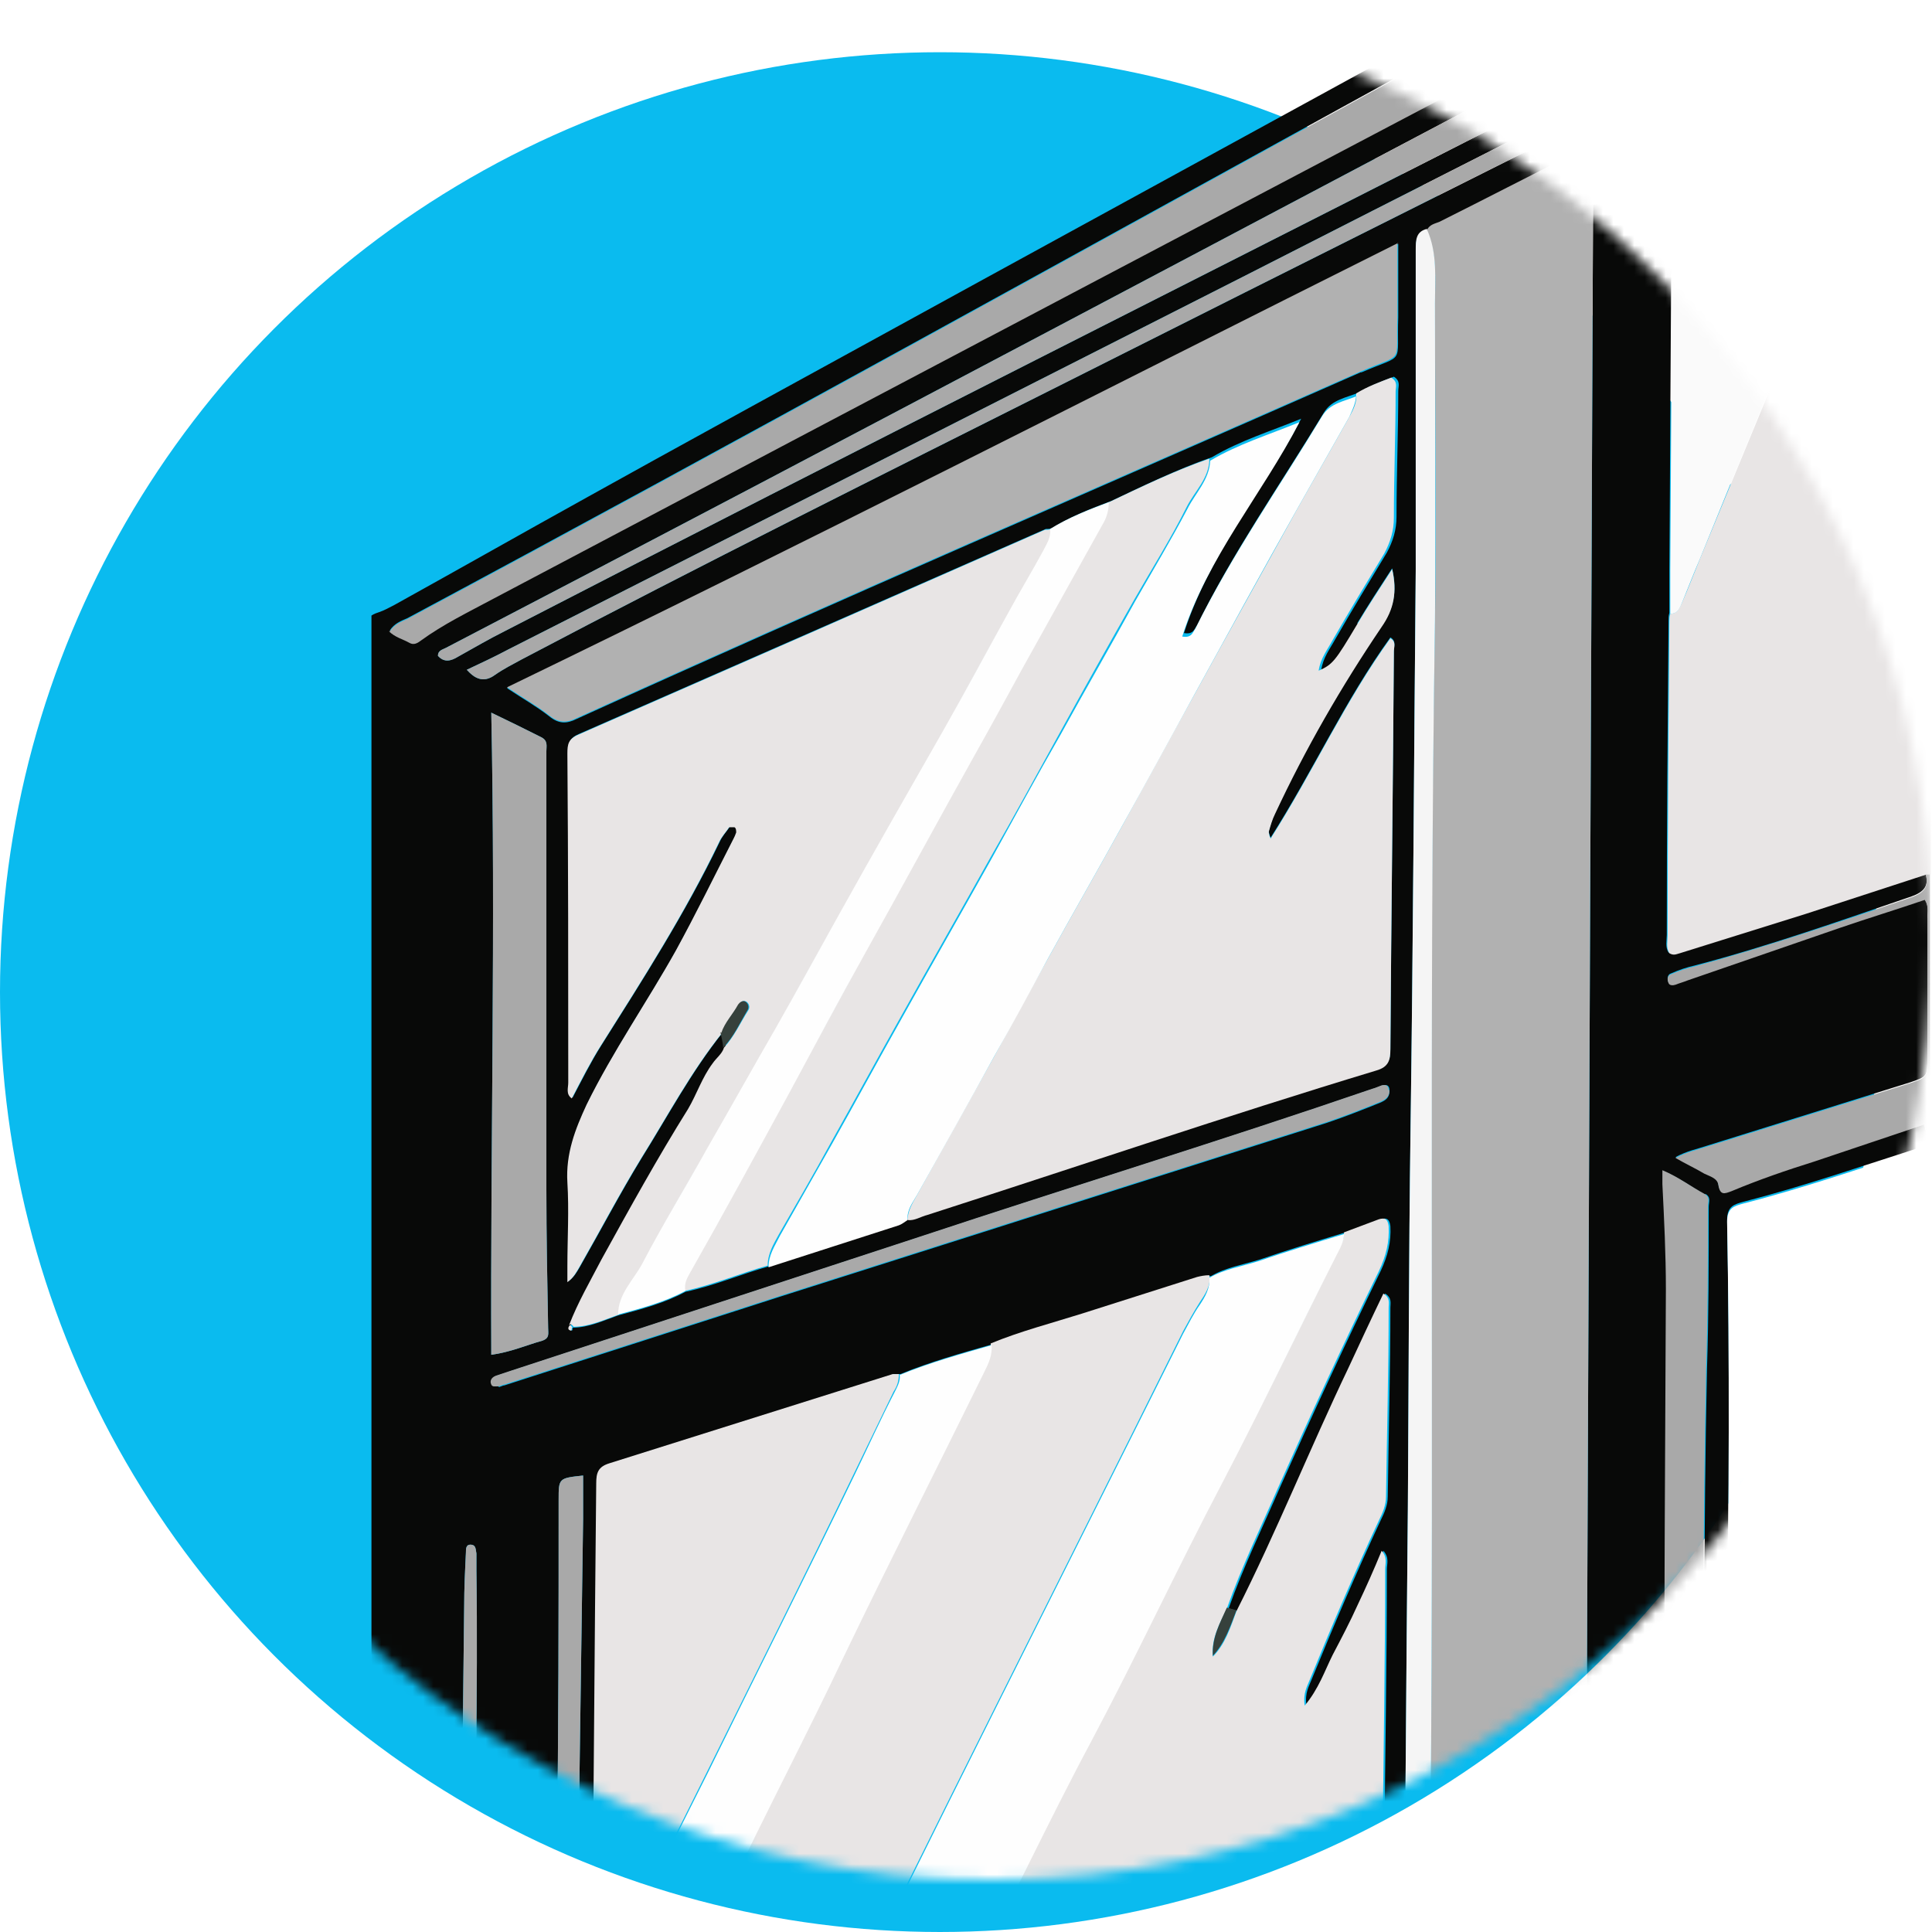 <svg width="185" height="185" viewBox="0 0 185 185" fill="none" xmlns="http://www.w3.org/2000/svg">
<g filter="url(#filter0_d_2932_20309)">
<circle cx="95" cy="90" r="90" fill="#0ABBEF"/>
</g>
<mask id="mask0_2932_20309" style="mask-type:alpha" maskUnits="userSpaceOnUse" x="5" y="0" width="180" height="180">
<circle cx="95" cy="90" r="90" fill="white"/>
</mask>
<g mask="url(#mask0_2932_20309)">
<path d="M181.796 512.813C181.461 512.645 181.126 512.31 180.874 512.059C174.091 506.781 167.391 501.504 160.607 496.226C158.765 494.802 158.597 494.551 159.267 492.037C159.853 492.037 160.272 492.54 160.44 492.959C160.775 493.88 161.361 494.383 162.282 494.551C162.617 494.551 162.868 494.886 163.12 495.137C169.066 500.331 175.682 504.771 181.628 509.964C182.466 510.718 183.303 511.472 184.392 512.059C184.392 511.305 184.392 510.718 184.476 510.132C184.476 510.132 184.392 509.964 184.392 509.881C182.131 508.456 180.288 506.446 178.111 504.854C173.756 501.587 169.568 498.153 165.297 494.886C163.957 493.88 163.371 492.875 163.371 491.032C163.622 467.241 163.706 443.45 163.873 419.743C163.873 419.073 163.873 418.403 163.957 417.733C163.957 417.398 163.957 417.063 163.957 416.728C164.125 383.052 164.292 349.292 164.543 315.616C164.543 314.695 164.543 313.773 164.711 312.852C164.46 312.433 164.543 311.93 164.543 311.428C164.543 301.375 164.627 291.323 164.627 281.27C164.627 280.097 164.878 279.092 165.548 278.087C168.396 273.48 171.243 268.956 174.091 264.349C173.923 264.181 173.756 263.93 173.505 263.762C170.49 267.699 167.391 271.72 165.13 276.16C164.376 275.825 164.711 275.323 164.711 274.904C164.711 271.469 164.711 268.118 164.711 264.684C164.711 263.846 164.878 263.176 165.381 262.422C167.977 258.401 170.49 254.296 173.086 250.191C176.017 245.668 178.446 240.809 180.958 236.034C181.042 235.783 181.209 235.615 181.377 235.364C181.209 235.113 181.042 234.861 180.791 234.778C177.273 239.72 174.426 245.081 171.243 250.275C169.317 253.375 167.139 256.39 165.464 259.657C165.381 259.825 165.213 259.992 164.962 259.909C164.627 259.574 164.795 259.155 164.795 258.82C164.795 250.024 164.795 241.312 164.795 232.516C164.795 232.181 164.795 231.846 164.878 231.51C164.878 230.673 164.878 229.919 164.878 229.081C164.878 222.547 164.962 215.929 165.046 209.395C165.046 208.557 165.046 207.803 165.13 206.966C164.878 205.039 165.046 203.112 165.046 201.185C165.046 195.489 165.129 189.793 165.046 184.096C165.046 182.84 165.464 182.002 166.302 181.08C169.652 177.311 172.667 173.29 175.179 168.934C175.347 168.682 175.598 168.431 175.347 167.761C171.494 171.447 168.647 175.719 165.213 179.74C165.213 178.232 165.213 176.724 165.213 175.217C165.213 174.379 165.799 173.876 166.218 173.29C168.312 170.442 170.322 167.51 172.332 164.578C172.583 164.243 172.834 163.991 172.834 163.237C170.908 163.74 169.819 165.08 168.814 166.588C167.809 168.096 166.721 169.52 165.632 171.028C165.13 169.688 165.046 162.148 165.464 158.714C165.464 158.211 165.381 157.625 165.381 157.122C165.548 143.719 165.632 130.232 165.381 116.828C165.381 115.488 166.051 115.32 166.972 115.069C172.834 113.561 178.613 111.551 184.392 109.708C184.392 109.038 184.559 108.367 184.224 107.614C180.707 108.786 177.273 109.959 173.756 111.132C171.076 111.97 168.396 112.891 165.799 113.98C165.13 114.231 164.711 114.399 164.543 113.394C164.46 112.724 163.706 112.556 163.203 112.305C162.366 111.802 161.445 111.383 160.44 110.797C161.528 110.21 162.45 110.043 163.455 109.708C169.903 107.697 176.352 105.687 182.801 103.676C184.559 103.09 184.559 103.09 184.559 101.163C184.559 96.723 184.559 92.367 184.559 87.927C184.559 87.341 184.727 86.755 184.308 86.085C181.628 87.006 178.864 87.844 176.184 88.765C171.327 90.441 166.469 92.116 161.612 93.791C161.193 93.959 160.858 94.043 160.44 94.21C160.188 94.294 159.853 94.294 159.77 94.043C159.602 93.708 159.686 93.289 160.021 93.205C160.775 92.87 161.528 92.619 162.282 92.451C169.317 90.608 176.184 88.179 183.052 85.833C184.224 85.414 184.727 84.828 184.392 83.655C180.539 84.912 176.687 86.168 172.834 87.425C168.814 88.681 164.795 89.938 160.775 91.195C160.44 91.278 160.188 91.446 159.77 91.195C159.435 90.692 159.602 90.022 159.602 89.519C159.602 79.467 159.686 69.498 159.77 59.445C159.77 59.194 159.77 58.943 159.853 58.691C159.853 57.267 159.853 55.927 159.853 54.503C159.937 40.681 160.021 26.859 160.105 13.036C160.105 11.445 160.523 10.523 162.115 9.937C166.721 8.094 171.16 6.083 175.682 3.989C178.027 2.9 180.288 1.644 182.633 0.471C183.219 0.136 183.806 -0.199 184.476 -0.367C184.476 -5.309 184.476 -10.252 184.476 -15.194H170.406C170.154 -14.608 169.652 -14.524 169.149 -14.273C164.292 -11.592 159.351 -9.079 154.493 -6.398C146.872 -2.21 139.251 2.062 131.63 6.251C121.077 12.031 68.483 40.764 56.339 47.55C50.142 50.984 43.944 54.503 37.747 57.938C37.244 58.189 36.826 58.44 36.323 58.608C36.072 58.691 35.821 58.775 35.569 58.943V410.696C44.614 418.235 53.659 425.775 62.704 433.314C81.045 448.56 99.302 463.807 117.309 479.472C120.491 482.236 123.59 485.084 127.024 487.598C129.117 489.105 131.295 490.697 133.137 492.456C138.246 497.399 143.522 502.174 149.133 506.446C153.991 510.132 158.178 514.572 162.785 518.509C168.312 523.2 173.923 527.975 179.283 532.918C180.791 534.342 182.466 535.682 184.392 537.357C184.392 536.268 184.392 535.598 184.392 534.928C184.392 529.315 184.224 523.703 184.392 518.09C184.476 515.577 183.889 513.818 181.628 512.729L181.796 512.813ZM163.287 114.315C163.873 114.65 163.622 115.069 163.622 115.572C163.622 120.766 163.622 125.876 163.455 131.069C163.12 146.483 163.203 161.897 163.12 177.311C162.952 195.74 162.952 214.17 162.701 232.599C162.533 246.673 162.533 260.746 162.282 274.82C162.031 291.155 162.115 307.491 161.863 323.826C161.612 340.077 161.696 356.413 161.528 372.664C161.277 393.104 161.361 413.544 161.11 433.901C160.858 451.409 160.858 469 160.775 486.509C160.775 487.849 160.775 489.189 160.775 490.613C159.435 490.278 159.016 489.608 159.1 488.603C159.1 488.016 159.1 487.43 159.1 486.76C159.183 425.105 159.267 363.366 159.351 301.71C159.351 272.893 159.351 244.076 159.351 215.343C159.351 184.766 159.435 154.106 159.602 123.53C159.602 120.179 159.435 116.828 159.267 113.478C159.267 113.142 159.267 112.724 159.267 112.137C160.858 112.807 162.031 113.729 163.287 114.399V114.315ZM173.588 -4.22C173.253 -3.466 172.583 -3.215 171.997 -2.796C164.878 1.308 157.508 4.827 150.306 8.513C116.304 25.853 82.218 42.943 48.299 60.451C46.792 61.205 45.368 62.042 43.861 62.88C43.191 63.299 42.52 63.466 41.934 62.796C41.934 62.294 42.353 62.21 42.688 62.042C81.799 41.686 120.575 20.995 159.602 0.471C164.041 -1.875 168.731 -3.215 173.672 -4.137L173.588 -4.22ZM39.254 61.456C38.668 61.121 37.914 60.953 37.328 60.367C37.747 59.697 38.417 59.445 39.003 59.194C70.912 42.105 102.569 24.513 134.31 7.089C140.842 3.487 147.375 -0.032 153.823 -3.634C155.498 -4.555 157.257 -5.058 159.1 -5.561C161.78 -6.315 164.543 -7.069 167.139 -7.99C167.642 -8.158 168.144 -8.409 168.731 -8.325C168.479 -7.487 167.81 -7.152 167.307 -6.733C165.548 -5.393 163.706 -4.137 161.78 -3.131C123.59 16.974 85.4 37.079 47.211 57.267C44.865 58.524 42.437 59.697 40.259 61.288C39.924 61.54 39.589 61.707 39.171 61.456H39.254ZM45.452 185.855C45.284 204.788 45.033 223.72 44.865 242.736C44.698 261.082 44.614 279.427 44.447 297.773C44.196 328.517 43.944 359.261 43.609 390.005C43.609 397.376 43.609 404.748 43.526 412.12C43.526 412.371 43.526 412.623 43.442 413.042C41.767 412.371 41.264 411.366 41.348 409.775C41.599 392.015 41.767 374.256 42.018 356.58C42.269 334.381 42.521 312.265 42.856 290.066C43.191 267.197 43.526 244.244 43.693 221.374C43.944 198.84 44.196 176.389 44.447 153.855C44.447 152.096 44.531 150.337 44.614 148.661C44.614 148.326 44.614 147.907 45.033 147.907C45.619 147.907 45.535 148.41 45.619 148.745C45.619 149.248 45.619 149.834 45.619 150.337C45.787 162.232 45.452 174.044 45.368 185.855H45.452ZM44.698 64.136C46.122 63.466 47.378 62.88 48.634 62.21C72.084 50.314 95.534 38.419 118.984 26.523C135.566 18.063 152.148 9.686 168.731 1.225C170.154 0.471 171.578 0.219 173.421 0.722C172.499 1.225 171.913 1.56 171.243 1.895C148.128 13.539 124.93 25.099 101.815 36.743C84.479 45.456 67.143 54.084 49.974 63.131C49.053 63.634 48.215 64.053 47.378 64.639C46.457 65.309 45.619 65.142 44.782 64.22L44.698 64.136ZM130.29 35.654C105.249 46.712 80.124 57.519 55.25 68.828C54.245 69.33 53.492 69.33 52.571 68.576C51.398 67.655 50.058 66.901 48.55 65.896C77.276 51.99 105.416 37.581 133.891 23.34C133.891 25.853 133.891 28.115 133.891 30.377C133.724 35.068 134.645 33.812 130.374 35.654H130.29ZM129.955 59.697C130.96 58.021 132.049 56.346 133.305 54.419C133.807 56.597 133.472 58.273 132.3 59.948C128.447 65.644 125.014 71.592 122.082 77.875C121.831 78.378 121.664 78.964 121.496 79.55C121.496 79.634 121.496 79.802 121.664 80.221C125.767 73.77 128.782 67.069 133.137 61.037C133.724 61.372 133.472 61.875 133.472 62.294C133.389 75.027 133.221 87.76 133.137 100.409C133.137 101.415 132.97 102.085 131.797 102.42C117.392 106.776 103.155 111.635 88.834 116.242C88.164 116.409 87.578 116.828 86.908 116.745C86.656 116.912 86.322 117.163 86.07 117.247C81.883 118.588 77.779 119.928 73.591 121.268C70.912 122.022 68.399 123.111 65.635 123.698C63.625 124.787 61.364 125.373 59.187 125.959C57.763 126.462 56.339 127.132 54.832 127.132C54.832 127.3 54.832 127.467 54.664 127.383C54.413 127.3 54.497 127.048 54.664 126.881C55.502 124.703 56.674 122.692 57.763 120.598C60.443 115.739 63.123 110.881 66.054 106.189C66.892 104.765 67.394 103.174 68.399 101.833C68.734 101.331 69.32 100.912 69.488 100.325C69.488 99.823 69.32 99.32 69.237 98.818C66.222 102.587 63.96 106.86 61.448 110.881C59.354 114.315 57.512 117.834 55.502 121.352C55.251 121.771 54.999 122.273 54.413 122.692C54.413 122.19 54.413 121.687 54.413 121.184C54.413 118.504 54.58 115.823 54.413 113.142C54.245 110.378 55.167 108.032 56.255 105.687C58.768 100.577 62.034 95.886 64.798 90.943C66.724 87.425 68.483 83.823 70.325 80.221C70.409 80.053 70.493 79.885 70.577 79.634C70.577 79.467 70.576 79.215 70.409 79.132C70.325 79.132 69.99 79.132 69.906 79.132C69.572 79.634 69.153 80.053 68.902 80.639C65.635 87.425 61.615 93.708 57.595 100.074C56.59 101.666 55.753 103.341 54.832 105.1C54.245 104.682 54.497 104.095 54.497 103.593C54.497 93.121 54.497 82.566 54.413 72.095C54.413 71.173 54.497 70.671 55.502 70.252C70.409 63.718 85.316 57.184 100.14 50.65C100.308 50.65 100.559 50.65 100.726 50.566C102.485 49.477 104.411 48.723 106.421 47.969C109.604 46.461 112.702 44.953 116.052 43.78C118.732 42.189 121.747 41.267 124.595 40.094C120.994 47.047 115.801 52.995 113.372 60.618C114.294 60.786 114.377 60.199 114.629 59.864C118.146 52.744 122.669 46.293 126.772 39.508C127.526 38.251 128.95 38.084 130.122 37.581C131.211 36.911 132.384 36.492 133.472 36.073C134.142 36.492 133.891 36.995 133.891 37.414C133.891 41.435 133.724 45.456 133.724 49.477C133.724 50.733 133.388 51.822 132.802 52.911C131.127 55.676 129.452 58.44 127.861 61.205C127.359 62.126 126.689 62.964 126.521 64.136C127.861 63.55 128.112 63.215 130.206 59.697H129.955ZM47.043 68.241C48.802 69.079 50.309 69.833 51.817 70.587C52.487 70.922 52.319 71.425 52.319 71.927C52.319 85.917 52.319 99.907 52.319 113.896C52.319 118.336 52.403 122.692 52.487 127.132C52.487 127.719 52.654 128.137 51.9 128.389C50.393 128.808 48.886 129.478 47.043 129.729C46.959 109.205 47.462 88.849 47.043 68.157V68.241ZM47.797 132.745C47.545 132.745 47.211 132.829 47.127 132.577C46.959 132.242 47.127 131.907 47.545 131.74C48.048 131.572 48.55 131.404 49.053 131.237C62.118 126.965 75.099 122.692 88.164 118.42C102.569 113.645 117.057 109.205 131.462 104.263C131.797 104.179 132.132 104.011 132.384 103.928C132.802 103.844 133.054 103.928 133.054 104.43C133.054 105.1 132.719 105.352 132.132 105.603C130.457 106.273 128.782 106.943 127.024 107.53C109.604 113.059 92.268 118.588 74.848 124.116C65.97 126.965 57.177 129.813 48.299 132.661C48.132 132.661 47.88 132.829 47.713 132.829L47.797 132.745ZM52.989 246.422C52.571 245.668 52.738 245.165 52.738 244.662C52.905 222.044 53.073 199.426 53.324 176.808C53.492 165.75 53.492 154.693 53.492 143.635C53.492 141.541 53.492 141.541 55.837 141.289C55.837 142.797 55.837 144.138 55.837 145.478C55.586 163.321 55.334 181.08 55.083 198.924C54.832 213.332 54.58 227.741 54.413 242.066C54.413 243.657 53.743 244.914 52.989 246.505V246.422ZM54.162 263.176C54.162 264.265 53.659 265.186 52.989 266.192C52.487 265.773 52.654 265.27 52.654 264.851C52.654 261.165 52.654 257.479 52.654 253.793C52.654 252.118 53.324 250.778 54.162 249.019C54.162 253.961 54.162 258.568 54.162 263.176ZM51.817 406.256C51.147 406.256 51.23 405.502 51.23 405C51.23 399.219 51.398 393.523 51.482 387.743C51.649 372.329 51.817 356.915 51.9 341.585C52.068 319.218 52.319 296.852 52.403 274.485C52.403 272.726 52.654 271.05 53.994 269.542C53.994 270.296 53.994 270.966 53.994 271.72C53.827 290.401 53.659 309.082 53.408 327.763C53.073 349.125 52.822 370.486 52.654 391.848C52.654 396.287 52.487 400.644 52.403 405.083C52.403 405.586 52.571 406.34 51.817 406.34V406.256ZM74.345 427.283C74.01 427.785 73.675 427.869 73.173 427.45C71.917 426.361 70.577 425.356 69.237 424.267C64.044 420.078 58.935 415.722 53.575 411.701C53.324 411.534 53.073 411.282 52.822 411.031C52.57 410.78 52.319 410.529 52.654 410.193C52.989 409.858 53.157 409.439 53.827 409.439C54.078 409.607 54.329 409.775 54.581 409.942C55.837 410.947 57.093 411.953 58.265 413.042C63.123 417.481 68.232 421.502 73.508 425.523C73.759 425.691 74.094 425.942 74.345 426.11C74.68 426.445 74.68 426.78 74.429 427.115L74.345 427.283ZM81.464 432.309C81.213 432.644 80.71 432.895 80.375 433.147C80.124 432.979 79.873 432.895 79.621 432.728C78.365 431.723 77.193 430.717 75.937 429.712C75.434 429.293 75.434 428.874 75.769 428.372C76.188 427.702 76.606 427.953 77.109 428.372C78.449 429.377 79.705 430.382 81.045 431.471C81.38 431.723 81.883 431.974 81.548 432.393L81.464 432.309ZM89.253 440.602C86.908 438.675 84.479 436.665 81.883 434.487C82.804 434.068 83.223 433.147 84.06 433.733C86.824 435.827 89.588 437.922 92.351 440.016C90.844 441.691 90.844 441.691 89.336 440.518L89.253 440.602ZM129.369 473.021C128.615 473.021 128.28 472.519 127.861 472.184C116.471 462.885 105.081 453.503 93.691 444.204C93.44 443.953 93.105 443.785 92.938 443.534C92.603 443.115 91.514 442.948 92.268 442.026C93.105 441.105 93.691 441.021 94.613 441.775C97.879 444.456 101.229 447.053 104.411 449.817C111.279 455.681 118.146 461.545 125.432 466.906C125.935 467.325 126.521 467.66 127.107 468.079C129.871 470.09 129.62 469.336 129.369 473.021ZM131.63 245.333C131.63 251.029 131.546 256.725 131.462 262.422C131.462 263.678 131.462 264.935 131.379 266.192C131.63 269.877 131.379 273.563 131.379 277.249C131.379 278.506 130.709 279.679 129.955 280.768C122.417 291.993 115.885 303.805 109.352 315.616C108.85 316.538 108.347 317.543 107.929 318.464C108.264 318.464 108.515 318.632 108.85 318.716C109.269 317.292 110.358 316.286 111.111 315.03C115.801 307.155 120.491 299.365 125.265 291.49C126.856 288.893 128.447 286.38 130.122 283.867C130.374 283.448 130.541 282.946 131.127 282.694C131.546 284.286 131.546 295.511 131.127 299.197C131.127 301.459 131.127 303.721 131.127 305.983C131.127 306.904 130.625 307.658 130.122 308.328C122.669 319.218 116.722 331.03 110.022 342.423C109.52 343.261 109.185 344.098 108.766 344.936C109.101 344.936 109.436 344.936 109.771 344.936C115.131 336.894 120.072 328.601 124.762 320.14C126.437 317.04 128.28 314.025 130.457 311.176C130.457 310.925 130.709 310.59 130.876 310.59C131.379 310.758 131.127 311.176 131.044 311.595C131.044 315.197 131.211 318.883 130.792 322.485C131.044 322.988 130.96 323.574 130.96 324.077C130.709 351.47 130.541 378.863 130.206 406.172C130.039 421.67 129.955 437.084 129.787 452.581C129.787 457.189 129.62 461.796 129.536 466.404C129.536 466.739 129.62 467.074 129.201 467.493C116.974 459.367 106.589 449.063 95.031 440.183C95.869 439.094 96.874 438.508 97.711 437.754C97.879 437.586 98.046 437.335 97.879 437.084C97.711 436.833 97.376 436.833 97.125 437.084C96.371 437.586 95.534 438.089 94.864 438.675C94.278 439.178 93.775 439.262 93.105 438.759C90.425 436.665 87.661 434.654 84.898 432.56C86.07 431.304 87.159 430.131 88.248 428.958C88.499 428.707 88.666 428.455 88.415 428.12C88.08 427.785 87.829 428.037 87.494 428.12C86.321 428.958 85.233 429.796 84.144 430.633C83.558 431.052 83.139 431.052 82.553 430.633C80.961 429.293 79.287 428.037 77.612 426.696C78.281 425.356 79.37 424.351 80.375 423.345C83.725 419.911 87.159 416.476 90.509 413.042C92.184 411.282 93.775 409.523 95.115 407.513C95.283 407.261 95.618 406.926 95.283 406.675C94.864 406.34 94.529 406.675 94.278 406.926C91.43 409.942 88.415 412.79 85.484 415.722C82.469 418.738 79.287 421.586 76.523 424.937C76.02 425.607 75.602 425.44 75.015 425.021C72.168 422.927 69.32 420.749 66.724 418.403C63.709 416.309 61.029 413.879 58.349 411.366C58.266 411.366 58.098 411.282 58.014 411.199C56.925 410.361 55.418 409.691 54.832 408.518C54.245 407.429 54.664 405.754 54.664 404.413C54.664 397.628 54.832 390.759 54.915 383.973C54.748 376.601 54.915 369.23 55.25 361.858C55.25 361.104 55.167 360.434 55.167 359.68C55.334 345.941 55.418 332.203 55.585 318.464C55.753 301.04 55.92 283.616 56.088 266.192C56.088 264.851 56.339 263.678 56.842 262.506C59.019 257.563 61.28 252.621 63.123 247.511C63.542 246.422 63.877 245.249 64.128 244.16C64.212 243.741 64.547 243.49 64.798 243.238C64.798 242.987 64.798 242.736 64.882 242.484C64.547 242.484 64.295 242.484 63.96 242.484C62.955 244.16 62.453 246.17 61.615 247.93C59.94 251.448 58.349 254.966 56.758 258.485C56.758 258.652 56.59 258.82 56.172 258.82C56.172 258.401 56.172 257.898 56.172 257.396C56.172 254.045 56.339 250.694 56.339 247.343C56.339 244.914 56.758 242.736 57.763 240.558C59.689 236.202 61.532 231.846 63.458 227.489C63.625 226.987 63.793 226.484 64.212 226.065C65.049 223.301 66.389 220.788 67.478 218.191C68.985 214.505 70.828 210.903 72.168 207.217C72.922 205.29 74.01 203.615 74.68 201.688L73.759 201.521C71.833 204.788 70.325 208.306 68.65 211.657C64.63 219.866 61.029 228.327 57.344 236.704C57.177 237.039 57.009 237.458 56.842 237.793C56.255 237.793 56.423 237.291 56.423 237.039C56.423 227.322 56.423 217.605 56.59 207.887C56.59 207.72 56.59 207.636 56.674 207.468C56.674 201.939 56.758 196.494 56.925 191.049C56.925 190.547 56.842 190.128 56.842 189.625C57.009 173.792 57.093 157.876 57.26 142.043C57.26 141.038 57.428 140.452 58.517 140.117C67.562 137.268 76.606 134.42 85.651 131.572C85.819 131.572 86.07 131.572 86.238 131.572C89.085 130.399 92.1 129.561 95.031 128.724C97.879 127.551 100.81 126.797 103.741 125.876C107.426 124.703 111.111 123.53 114.796 122.357C115.131 122.273 115.55 122.19 115.969 122.19C117.392 121.352 119.067 121.101 120.659 120.598C123.339 119.677 126.102 118.839 128.866 118.001C129.955 117.582 131.127 117.163 132.216 116.745C132.802 116.577 133.054 116.745 133.137 117.415C133.221 118.923 132.886 120.263 132.216 121.687C128.866 128.556 125.684 135.425 122.585 142.378C120.91 146.232 119.067 150.002 117.644 154.023C117.979 154.106 118.23 154.19 118.565 154.274C122.417 146.651 125.6 138.692 129.285 130.986C130.374 128.64 131.462 126.294 132.635 123.865C133.305 124.284 133.137 124.787 133.137 125.205C133.137 131.237 132.97 137.268 132.886 143.3C132.886 144.138 132.551 144.892 132.216 145.562C129.871 150.588 127.694 155.698 125.6 160.808C125.349 161.478 124.93 162.065 125.097 163.321C126.437 161.729 127.024 159.97 127.777 158.462C128.615 156.871 129.452 155.279 130.206 153.604C130.96 152.012 131.714 150.337 132.467 148.494C133.054 149.164 132.802 149.75 132.802 150.253C132.802 159.3 132.635 168.347 132.551 177.311C132.3 199.761 132.132 222.128 131.881 244.579C131.881 244.83 131.881 245.081 131.797 245.333H131.63ZM150.473 503.598C149.72 503.933 149.468 503.346 149.133 503.095C146.035 500.414 142.852 497.901 139.921 495.053C138.413 493.629 136.822 492.205 135.65 490.446C134.477 489.943 133.723 489.022 132.802 488.268C132.049 487.765 132.216 486.927 132.216 486.257C132.216 481.482 132.216 476.707 132.216 472.016C132.467 441.105 132.719 410.11 132.97 379.198C133.137 354.067 133.305 328.936 133.556 303.805C133.807 267.197 134.142 230.673 134.394 194.065C134.561 177.562 134.645 160.976 134.812 144.473C134.896 132.493 134.896 120.514 135.064 108.535C135.315 90.608 135.399 72.681 135.566 54.67C135.566 44.45 135.566 34.314 135.566 24.094C135.566 23.173 135.566 22.335 136.655 22.084C136.906 21.581 137.408 21.497 137.827 21.33C142.182 19.152 146.537 16.89 150.892 14.712C151.395 14.46 151.897 14.042 152.567 14.209C151.897 177.395 151.227 340.58 150.473 503.682V503.598Z" fill="#080908"/>
<path d="M184.475 83.738C180.623 84.995 176.77 86.251 172.918 87.508C168.898 88.764 164.878 90.021 160.858 91.277C160.523 91.361 160.272 91.529 159.853 91.277C159.518 90.775 159.685 90.105 159.685 89.602C159.685 79.549 159.769 69.581 159.853 59.528C159.853 59.277 159.853 59.026 159.937 58.774C160.69 58.774 160.858 58.104 161.109 57.602C161.695 56.261 162.198 54.921 162.784 53.497C166.637 44.198 170.489 34.9 174.258 25.601C177.44 17.894 180.539 10.187 183.721 2.48C183.973 1.894 184.14 1.308 184.894 1.308V83.738C184.726 83.738 184.559 83.738 184.475 83.738Z" fill="#E8E5E5"/>
<path d="M165.213 207.136C164.961 205.209 165.129 203.283 165.129 201.356C165.129 195.66 165.213 189.963 165.129 184.267C165.129 183.01 165.548 182.172 166.385 181.251C169.735 177.481 172.75 173.46 175.263 169.104C175.43 168.853 175.681 168.602 175.43 167.931C171.578 171.617 168.73 175.89 165.296 179.911C165.296 178.403 165.296 176.895 165.296 175.387C165.296 174.549 165.883 174.047 166.301 173.46C168.395 170.612 170.405 167.68 172.415 164.748C172.666 164.413 172.918 164.162 172.918 163.408C170.991 163.91 169.903 165.251 168.898 166.759C167.893 168.267 166.804 169.691 165.715 171.198C165.213 169.858 165.129 162.319 165.548 158.884C166.301 158.633 166.385 157.879 166.636 157.293C168.479 153.188 170.489 149.251 172.499 145.23C176.1 137.942 179.869 130.737 183.302 123.282C183.637 122.528 183.805 121.522 184.977 121.522V164.916C184.307 164.916 184.14 165.418 183.889 165.921C181.376 171.785 178.78 177.649 176.268 183.513C173.001 191.052 169.651 198.508 166.385 206.047C166.134 206.55 165.966 207.052 165.296 207.136H165.213Z" fill="#E8E5E5"/>
<path d="M184.894 1.307C184.14 1.307 183.973 1.978 183.721 2.48C180.539 10.187 177.44 17.894 174.258 25.601C170.405 34.9 166.553 44.198 162.784 53.497C162.198 54.837 161.695 56.177 161.109 57.601C160.858 58.188 160.69 58.774 159.937 58.774C159.937 57.35 159.937 56.01 159.937 54.586C160.02 40.764 160.104 26.941 160.188 13.119C160.188 11.527 160.607 10.606 162.198 10.02C166.804 8.177 171.243 6.166 175.765 4.072C178.11 2.983 180.371 1.726 182.716 0.554C183.303 0.218 183.889 -0.117 184.559 -0.284C184.726 -0.284 184.81 -0.284 184.978 -0.284V1.307H184.894Z" fill="#FAFAFA"/>
<path d="M184.894 121.52C183.721 121.52 183.554 122.525 183.219 123.279C179.785 130.651 176.016 137.939 172.415 145.227C170.405 149.248 168.395 153.185 166.552 157.29C166.301 157.877 166.134 158.631 165.464 158.882C165.464 158.379 165.38 157.793 165.38 157.29C165.547 143.887 165.631 130.4 165.38 116.996C165.38 115.656 166.05 115.489 166.971 115.237C172.834 113.729 178.612 111.719 184.391 109.876C184.559 109.876 184.726 109.876 184.894 109.876V121.52Z" fill="white"/>
<path d="M165.213 207.135C165.883 207.135 166.051 206.549 166.302 206.046C169.568 198.507 172.918 191.052 176.185 183.512C178.781 177.648 181.293 171.784 183.806 165.92C184.057 165.418 184.225 164.915 184.895 164.915V189.041C184.057 189.041 183.89 189.795 183.638 190.381C182.298 193.313 181.042 196.245 179.702 199.093C177.943 202.947 176.268 206.884 174.593 210.821C172.081 216.518 169.652 222.13 167.056 227.827C166.47 229.167 166.051 230.508 165.046 231.597C165.046 230.759 165.046 230.005 165.046 229.167C165.046 222.633 165.13 216.015 165.213 209.481C165.213 208.643 165.213 207.889 165.297 207.052L165.213 207.135Z" fill="white"/>
<path d="M184.894 109.792C184.727 109.792 184.559 109.792 184.392 109.792C184.392 109.122 184.559 108.452 184.224 107.698C180.707 108.87 177.273 110.043 173.755 111.216C171.075 112.054 168.395 112.975 165.799 114.064C165.129 114.316 164.71 114.483 164.543 113.478C164.459 112.808 163.706 112.64 163.203 112.389C162.366 111.886 161.444 111.467 160.439 110.881C161.528 110.295 162.449 110.127 163.454 109.792C169.903 107.781 176.352 105.771 182.8 103.76C184.559 103.174 184.559 103.174 184.559 101.247C184.559 96.808 184.559 92.451 184.559 88.012C184.559 87.425 184.727 86.839 184.308 86.169C181.628 87.09 178.864 87.928 176.184 88.849C171.327 90.525 166.469 92.2 161.612 93.876C161.193 94.043 160.858 94.127 160.439 94.294C160.188 94.378 159.853 94.378 159.769 94.127C159.602 93.792 159.686 93.373 160.02 93.289C160.774 92.954 161.528 92.703 162.282 92.535C169.317 90.609 176.184 88.263 183.052 85.917C184.224 85.498 184.727 84.912 184.392 83.739C184.559 83.739 184.727 83.739 184.81 83.739V109.876L184.894 109.792Z" fill="#A9A9A9"/>
<path d="M128.698 118.004C129.787 117.585 130.96 117.166 132.048 116.747C132.635 116.579 132.886 116.747 132.97 117.417C133.053 118.925 132.718 120.265 132.048 121.689C128.698 128.559 125.516 135.428 122.417 142.381C120.742 146.234 118.9 150.004 117.476 154.025C116.806 155.449 115.969 156.873 116.136 158.632C117.309 157.46 117.811 155.868 118.397 154.276C122.25 146.653 125.432 138.695 129.117 130.988C130.206 128.642 131.295 126.297 132.467 123.867C133.137 124.286 132.97 124.789 132.97 125.208C132.97 131.239 132.802 137.271 132.718 143.302C132.718 144.14 132.383 144.894 132.048 145.564C129.703 150.59 127.526 155.7 125.432 160.81C125.181 161.481 124.762 162.067 124.93 163.323C126.27 161.732 126.856 159.973 127.61 158.465C128.447 156.873 129.285 155.281 130.038 153.606C130.792 152.014 131.546 150.339 132.3 148.496C132.886 149.166 132.635 149.753 132.635 150.255C132.635 159.302 132.467 168.35 132.383 177.313C132.132 199.764 131.965 222.131 131.713 244.581C131.713 244.832 131.713 245.084 131.63 245.335C130.625 245.503 130.373 246.508 129.871 247.178C125.851 253.377 121.831 259.66 117.811 265.859C114.629 270.885 111.362 275.828 108.096 280.77C103.406 288.058 98.632 295.346 93.942 302.634C89.336 309.838 84.646 316.959 80.04 324.163C75.183 331.703 70.325 339.158 65.468 346.614C62.453 351.221 59.438 355.912 56.423 360.52C56.088 361.022 55.837 361.776 55.083 361.86C55.083 361.106 54.999 360.436 54.999 359.682C55.166 345.944 55.25 332.205 55.418 318.467C55.585 301.043 55.753 283.618 55.92 266.194C55.92 264.854 56.172 263.681 56.674 262.508C58.852 257.566 61.113 252.623 62.955 247.513C63.374 246.424 63.709 245.251 63.96 244.162C64.044 243.743 64.379 243.492 64.63 243.241C65.049 243.241 65.384 243.073 65.635 242.654C66.138 241.817 66.64 240.979 67.143 240.057C71.33 231.848 75.35 223.555 79.621 215.345C83.892 207.303 87.745 199.094 92.016 191.052C96.371 182.926 100.224 174.549 104.579 166.423C108.85 158.297 112.702 150.004 116.974 141.962C120.742 134.758 124.343 127.386 127.945 120.098C128.28 119.428 128.698 118.841 128.698 118.004Z" fill="#E8E5E5"/>
<path d="M136.653 21.998C136.905 21.495 137.407 21.412 137.826 21.244C142.181 19.066 146.536 16.804 150.891 14.626C151.393 14.375 151.896 13.956 152.566 14.123C151.896 177.309 151.226 340.494 150.472 503.596C149.718 503.931 149.467 503.344 149.132 503.093C146.033 500.412 142.851 497.899 139.92 495.051C138.412 493.627 136.821 492.203 135.648 490.444C136.402 489.774 136.235 488.852 136.235 488.014C136.486 454.506 136.318 421.082 136.57 387.573C136.988 316.452 136.486 245.331 136.988 174.209C137.323 136.01 136.737 97.727 137.407 59.527C137.575 49.391 137.407 39.338 137.407 29.202C137.407 26.857 137.658 24.427 136.653 22.165V21.998Z" fill="#B1B1B1"/>
<path d="M63.959 225.984C64.797 223.22 66.137 220.707 67.226 218.11C68.733 214.424 70.576 210.822 71.915 207.136C72.669 205.209 73.758 203.534 74.428 201.607C74.93 201.188 75.349 200.602 74.679 200.183C74.177 199.848 73.925 200.518 73.674 200.937C73.591 201.104 73.591 201.272 73.507 201.523C71.581 204.79 70.073 208.308 68.398 211.659C64.378 219.869 60.777 228.33 57.092 236.707C56.924 237.042 56.757 237.461 56.589 237.796C56.003 237.796 56.171 237.293 56.171 237.042C56.171 227.324 56.171 217.607 56.338 207.89C56.338 207.722 56.338 207.638 56.422 207.471C57.092 207.387 57.176 206.801 57.427 206.298C58.264 204.623 59.018 202.863 59.772 201.188C63.038 194.403 66.472 187.785 69.654 180.999C73.255 173.376 77.108 165.92 80.793 158.297C85.148 149.166 89.67 140.203 94.193 131.156C94.612 130.402 94.947 129.564 94.863 128.643C97.71 127.47 100.642 126.716 103.573 125.794C107.258 124.622 110.943 123.449 114.628 122.276C114.963 122.192 115.381 122.108 115.8 122.108C115.968 123.114 115.381 123.951 114.879 124.705C114.293 125.627 113.79 126.548 113.288 127.47C101.395 151.428 89.252 175.219 77.611 199.261C73.591 207.555 69.236 215.68 65.383 224.057C65.048 224.728 64.964 225.733 63.959 225.733V225.984Z" fill="#E8E5E5"/>
<path d="M129.871 37.667C130.959 36.997 132.132 36.578 133.221 36.159C133.891 36.578 133.639 37.081 133.639 37.499C133.639 41.52 133.472 45.541 133.472 49.562C133.472 50.819 133.137 51.908 132.551 52.997C130.876 55.761 129.201 58.526 127.609 61.29C127.107 62.212 126.437 63.05 126.269 64.222C127.609 63.636 127.861 63.301 129.954 59.782C130.959 58.107 132.048 56.432 133.304 54.505C133.807 56.683 133.472 58.358 132.299 60.034C128.447 65.73 125.013 71.678 122.082 77.961C121.831 78.463 121.663 79.05 121.496 79.636C121.496 79.72 121.496 79.888 121.663 80.306C125.767 73.856 128.782 67.154 133.137 61.123C133.723 61.458 133.472 61.961 133.472 62.379C133.388 75.113 133.221 87.846 133.137 100.495C133.137 101.5 132.969 102.171 131.797 102.506C117.392 106.862 103.155 111.72 88.833 116.328C88.163 116.495 87.577 116.914 86.907 116.83C86.907 115.909 87.41 115.155 87.828 114.401C90.257 109.961 92.77 105.521 95.198 101.165C96.873 98.066 98.548 94.966 100.307 91.867C102.652 87.594 105.081 83.406 107.426 79.134C109.687 75.029 111.948 70.84 114.293 66.652C117.559 60.704 120.909 54.756 124.176 48.809C125.851 45.877 127.526 42.861 129.201 39.929C129.619 39.175 129.954 38.505 129.871 37.667Z" fill="#E8E5E5"/>
<path d="M54.498 126.879C55.335 124.701 56.508 122.69 57.597 120.596C60.276 115.737 62.956 110.879 65.888 106.187C66.725 104.763 67.228 103.172 68.233 101.831C68.568 101.329 69.154 100.91 69.322 100.323C70.326 99.234 70.913 97.894 71.666 96.721C71.834 96.47 71.75 96.051 71.415 95.884C71.164 95.8 70.913 95.884 70.745 96.219C70.159 97.14 69.489 97.894 69.154 98.899C66.139 102.669 63.878 106.941 61.365 110.962C59.272 114.397 57.429 117.915 55.419 121.434C55.168 121.853 54.917 122.355 54.33 122.774C54.33 122.271 54.33 121.769 54.33 121.266C54.33 118.586 54.498 115.905 54.33 113.224C54.163 110.46 55.084 108.114 56.173 105.769C58.685 100.659 61.952 95.967 64.715 91.025C66.641 87.507 68.4 83.904 70.243 80.302C70.326 80.135 70.41 79.967 70.494 79.716C70.494 79.548 70.494 79.297 70.326 79.213C70.243 79.213 69.908 79.213 69.824 79.213C69.489 79.716 69.07 80.135 68.819 80.721C65.553 87.507 61.533 93.789 57.513 100.156C56.508 101.748 55.67 103.423 54.749 105.182C54.163 104.763 54.414 104.177 54.414 103.674C54.414 93.203 54.414 82.648 54.33 72.177C54.33 71.255 54.414 70.752 55.419 70.334C70.326 63.8 85.234 57.265 100.057 50.731C100.225 50.731 100.476 50.731 100.644 50.648C100.727 51.401 100.392 52.072 99.974 52.742C98.885 54.752 97.713 56.679 96.624 58.689C94.53 62.375 92.52 66.145 90.426 69.915C87.16 75.779 83.81 81.643 80.46 87.507C78.366 91.192 76.356 94.878 74.346 98.481C72.253 102.25 70.075 106.02 67.898 109.79C65.72 113.559 63.543 117.245 61.533 121.099C60.695 122.69 59.272 123.947 59.272 125.874C57.848 126.376 56.424 127.046 54.916 127.046C54.916 126.963 54.749 126.879 54.665 126.795L54.498 126.879Z" fill="#E8E5E5"/>
<path d="M63.959 225.984C65.048 225.984 65.131 224.979 65.383 224.308C69.235 215.931 73.59 207.806 77.61 199.512C89.251 175.47 101.395 151.595 113.287 127.721C113.79 126.799 114.292 125.794 114.878 124.956C115.381 124.202 115.883 123.365 115.8 122.359C117.223 121.522 118.898 121.27 120.49 120.768C123.17 119.846 125.933 119.009 128.697 118.171C128.697 118.925 128.278 119.595 127.943 120.265C124.258 127.553 120.741 134.925 116.972 142.129C112.701 150.255 108.848 158.548 104.577 166.59C100.222 174.716 96.37 183.093 92.015 191.219C87.744 199.261 83.891 207.47 79.62 215.512C75.265 223.638 71.329 232.015 67.141 240.225C66.723 241.146 66.136 241.984 65.634 242.822C65.383 243.241 65.131 243.408 64.629 243.408C64.629 243.157 64.629 242.906 64.713 242.654C64.964 242.152 65.215 241.733 65.383 241.23C65.55 240.895 65.718 240.392 65.215 240.225C64.713 240.057 64.545 240.56 64.378 240.895C64.126 241.398 63.959 241.984 63.708 242.57C62.703 244.246 62.2 246.256 61.363 248.016C59.688 251.534 58.096 255.052 56.505 258.571C56.505 258.738 56.338 258.906 55.919 258.906C55.919 258.487 55.919 257.984 55.919 257.482C55.919 254.131 56.086 250.78 56.086 247.429C56.086 245 56.505 242.822 57.51 240.644C59.436 236.288 61.279 231.932 63.205 227.575C63.373 227.073 63.54 226.57 63.959 226.151V225.984Z" fill="#FEFEFE"/>
<path d="M136.654 21.999C137.659 24.261 137.408 26.69 137.408 29.036C137.408 39.172 137.491 49.308 137.408 59.361C136.821 97.56 137.324 135.843 136.989 174.043C136.403 245.164 136.989 316.285 136.57 387.407C136.403 420.915 136.57 454.34 136.235 487.848C136.235 488.686 136.403 489.607 135.649 490.277C134.476 489.775 133.723 488.853 132.801 488.099C132.048 487.596 132.215 486.759 132.215 486.089C132.215 481.314 132.215 476.539 132.215 471.848C132.466 440.936 132.718 409.941 132.969 379.03C133.136 353.898 133.304 328.767 133.555 303.636C133.806 267.028 134.141 230.504 134.393 193.896C134.56 177.394 134.644 160.807 134.811 144.304C134.895 132.325 134.895 120.346 135.063 108.366C135.314 90.439 135.398 72.513 135.565 54.502C135.565 44.282 135.565 34.146 135.565 23.925C135.565 23.004 135.565 22.166 136.654 21.915V21.999Z" fill="#F5F5F5"/>
<path d="M160.69 490.53C159.35 490.195 158.931 489.525 159.015 488.519C159.015 487.933 159.015 487.347 159.015 486.676C159.099 425.021 159.183 363.282 159.266 301.627C159.266 272.81 159.266 243.993 159.266 215.259C159.266 184.683 159.35 154.023 159.518 123.447C159.518 120.096 159.35 116.745 159.183 113.394C159.183 113.059 159.183 112.64 159.183 112.054C160.774 112.724 161.946 113.645 163.203 114.316C163.789 114.651 163.538 115.069 163.538 115.572C163.538 120.766 163.538 125.876 163.37 131.07C163.035 146.483 163.119 161.897 163.035 177.311C162.868 195.741 162.868 214.17 162.616 232.6C162.449 246.673 162.449 260.747 162.198 274.82C161.946 291.156 162.03 307.491 161.779 323.826C161.528 340.078 161.611 356.413 161.444 372.664C161.193 393.104 161.276 413.545 161.025 433.901C160.774 451.409 160.774 469.001 160.69 486.509C160.69 487.849 160.69 489.189 160.69 490.614V490.53Z" fill="#A9A9A9"/>
<path d="M129.87 37.665C129.87 38.503 129.535 39.173 129.2 39.927C127.525 42.859 125.85 45.875 124.175 48.806C120.825 54.754 117.559 60.702 114.293 66.65C112.032 70.754 109.771 74.943 107.426 79.132C105.081 83.404 102.652 87.592 100.307 91.865C98.632 94.964 96.957 98.064 95.198 101.163C92.769 105.603 90.257 110.043 87.828 114.399C87.409 115.153 86.823 115.823 86.907 116.828C86.656 116.996 86.321 117.247 86.07 117.331C81.882 118.671 77.778 120.012 73.591 121.352C73.591 120.179 74.177 119.341 74.68 118.336C76.355 115.404 77.946 112.556 79.621 109.624C81.882 105.603 84.059 101.582 86.321 97.561C89.168 92.451 92.099 87.341 94.947 82.231C97.124 78.294 99.302 74.273 101.563 70.336C103.908 66.063 106.337 61.875 108.682 57.602C110.357 54.67 112.116 51.739 113.707 48.723C114.46 47.215 115.8 45.958 115.884 44.115C118.564 42.524 121.579 41.602 124.427 40.429C120.825 47.382 115.633 53.33 113.204 60.953C114.126 61.121 114.209 60.534 114.461 60.199C117.978 53.079 122.5 46.629 126.604 39.843C127.358 38.587 128.782 38.419 129.954 37.916L129.87 37.665Z" fill="#FEFEFE"/>
<path d="M56.757 191.052C56.757 190.55 56.673 190.131 56.673 189.628C56.84 173.796 56.924 157.879 57.092 142.047C57.092 141.041 57.259 140.455 58.348 140.12C67.393 137.272 76.438 134.423 85.483 131.575C85.65 131.575 85.901 131.575 86.069 131.575C86.069 132.245 85.901 132.748 85.566 133.251C84.31 135.848 83.054 138.444 81.798 141.041C77.191 150.591 72.418 160.141 67.728 169.607C64.462 176.225 61.111 182.675 58.013 189.377C57.762 189.963 57.594 190.885 56.673 190.969L56.757 191.052Z" fill="#E8E5E5"/>
<path d="M133.808 23.257C133.808 25.77 133.808 28.032 133.808 30.294C133.64 34.985 134.561 33.728 130.29 35.571C105.249 46.629 80.124 57.435 55.251 68.744C54.246 69.247 53.492 69.247 52.571 68.493C51.398 67.572 50.058 66.818 48.551 65.812C77.277 51.906 105.417 37.498 133.891 23.257H133.808Z" fill="#B1B1B1"/>
<path d="M56.758 191.051C57.679 190.967 57.763 190.046 58.098 189.46C61.197 182.758 64.547 176.224 67.813 169.69C72.503 160.14 77.277 150.674 81.883 141.124C83.139 138.527 84.312 135.93 85.652 133.333C85.903 132.831 86.238 132.244 86.154 131.658C89.002 130.485 92.017 129.647 94.948 128.81C95.031 129.731 94.697 130.485 94.278 131.323C89.839 140.37 85.233 149.417 80.878 158.464C77.277 166.088 73.341 173.543 69.739 181.166C66.557 187.952 63.123 194.57 59.857 201.355C59.019 203.03 58.266 204.79 57.512 206.465C57.261 206.968 57.177 207.47 56.507 207.638C56.507 202.109 56.591 196.664 56.758 191.219V191.051Z" fill="#FEFEFE"/>
<path d="M115.802 43.948C115.802 45.791 114.378 47.048 113.624 48.556C112.117 51.571 110.275 54.503 108.6 57.435C106.171 61.708 103.826 65.896 101.481 70.168C99.303 74.106 97.126 78.127 94.865 82.064C92.017 87.174 89.086 92.284 86.238 97.394C83.977 101.415 81.8 105.436 79.538 109.457C77.947 112.389 76.272 115.237 74.597 118.169C74.095 119.091 73.509 120.012 73.509 121.185C70.829 121.939 68.316 123.028 65.552 123.614C65.385 122.944 65.72 122.358 66.055 121.771C69.237 116.075 72.336 110.462 75.435 104.766C77.864 100.242 80.376 95.719 82.805 91.195C86.238 84.912 89.756 78.546 93.273 72.263C94.781 69.498 96.288 66.734 97.796 64.053C100.392 59.362 102.988 54.671 105.584 50.063C105.919 49.477 106.087 48.807 106.087 48.137C109.27 46.629 112.368 45.121 115.718 43.948H115.802Z" fill="#E8E5E5"/>
<path d="M43.442 413.045C41.767 412.375 41.265 411.37 41.349 409.778C41.6 392.019 41.767 374.26 42.019 356.584C42.27 334.385 42.521 312.269 42.856 290.07C43.191 267.201 43.526 244.247 43.694 221.378C43.945 198.844 44.196 176.393 44.447 153.859C44.447 152.1 44.531 150.34 44.615 148.665C44.615 148.33 44.615 147.911 45.034 147.911C45.62 147.911 45.536 148.414 45.62 148.749C45.62 149.251 45.62 149.838 45.62 150.34C45.787 162.236 45.452 174.048 45.369 185.859C45.201 204.791 44.95 223.724 44.782 242.74C44.615 261.085 44.531 279.431 44.364 297.777C44.112 328.521 43.861 359.265 43.526 390.008C43.526 397.38 43.526 404.752 43.442 412.124C43.442 412.375 43.442 412.627 43.359 413.045H43.442Z" fill="#A9A9A9"/>
<path d="M37.328 60.45C37.747 59.78 38.417 59.528 39.003 59.277C70.911 42.188 102.569 24.596 134.31 7.172C140.842 3.57 147.375 0.051 153.823 -3.551C155.498 -4.472 157.257 -4.975 159.099 -5.478C161.779 -6.232 164.543 -6.986 167.139 -7.907C167.642 -8.075 168.144 -8.326 168.731 -8.242C168.479 -7.404 167.809 -7.069 167.307 -6.651C165.548 -5.31 163.706 -4.054 161.779 -3.048C123.59 17.057 85.4 37.162 47.21 57.35C44.865 58.607 42.437 59.78 40.259 61.371C39.924 61.623 39.589 61.79 39.17 61.539C38.584 61.204 37.83 61.036 37.244 60.45H37.328Z" fill="#A9A9A9"/>
<path d="M106.17 48.136C106.17 48.806 106.002 49.476 105.667 50.062C103.071 54.753 100.475 59.361 97.879 64.052C96.371 66.816 94.864 69.581 93.356 72.261C89.839 78.544 86.405 84.911 82.888 91.194C80.375 95.717 77.946 100.241 75.518 104.765C72.419 110.461 69.32 116.157 66.138 121.77C65.803 122.356 65.468 122.943 65.635 123.613C63.625 124.702 61.364 125.288 59.187 125.875C59.187 123.948 60.61 122.608 61.448 121.1C63.458 117.246 65.719 113.56 67.813 109.791C69.99 106.021 72.084 102.251 74.261 98.482C76.355 94.796 78.365 91.11 80.375 87.508C83.641 81.644 86.991 75.78 90.341 69.916C92.435 66.23 94.445 62.46 96.539 58.691C97.627 56.68 98.8 54.753 99.889 52.743C100.224 52.073 100.642 51.486 100.559 50.649C102.317 49.56 104.244 48.806 106.254 48.052L106.17 48.136Z" fill="#FEFEFE"/>
<path d="M47.043 68.241C48.802 69.079 50.309 69.833 51.816 70.587C52.486 70.922 52.319 71.424 52.319 71.927C52.319 85.917 52.319 99.906 52.319 113.896C52.319 118.336 52.403 122.692 52.486 127.132C52.486 127.718 52.654 128.137 51.9 128.388C50.393 128.807 48.885 129.477 47.043 129.729C46.959 109.205 47.462 88.849 47.043 68.157V68.241Z" fill="#A9A9A9"/>
<path d="M173.589 -4.22C173.254 -3.466 172.584 -3.214 171.997 -2.796C164.879 1.309 157.509 4.828 150.306 8.513C116.304 25.854 82.218 42.943 48.3 60.451C46.792 61.205 45.368 62.043 43.861 62.881C43.191 63.3 42.521 63.467 41.935 62.797C41.935 62.294 42.353 62.21 42.688 62.043C81.799 41.687 120.575 20.995 159.602 0.471C164.041 -1.874 168.731 -3.214 173.672 -4.136L173.589 -4.22Z" fill="#A9A9A9"/>
<path d="M55.837 141.208C55.837 142.716 55.837 144.056 55.837 145.397C55.586 163.24 55.334 180.999 55.083 198.842C54.832 213.251 54.581 227.659 54.413 241.984C54.413 243.576 53.743 244.832 52.989 246.424C52.571 245.67 52.738 245.167 52.738 244.665C52.906 222.047 53.073 199.429 53.325 176.811C53.492 165.753 53.492 154.695 53.492 143.637C53.492 141.543 53.492 141.543 55.837 141.292V141.208Z" fill="#A9A9A9"/>
<path d="M44.697 64.136C46.121 63.466 47.377 62.879 48.633 62.209C72.083 50.314 95.533 38.418 118.983 26.523C135.565 18.062 152.148 9.685 168.73 1.224C170.154 0.47 171.577 0.219 173.42 0.721C172.499 1.224 171.912 1.559 171.242 1.894C148.128 13.538 124.929 25.099 101.814 36.743C84.478 45.455 67.142 54.083 49.974 63.131C49.052 63.633 48.215 64.052 47.377 64.638C46.456 65.309 45.618 65.141 44.781 64.22L44.697 64.136Z" fill="#A9A9A9"/>
<path d="M133.054 104.347C133.054 105.017 132.719 105.268 132.133 105.519C130.458 106.19 128.783 106.86 127.024 107.446C109.604 112.975 92.268 118.504 74.848 124.033C65.971 126.881 57.177 129.729 48.3 132.577C48.132 132.577 47.881 132.745 47.714 132.745C47.462 132.745 47.127 132.829 47.044 132.577C46.876 132.242 47.044 131.907 47.462 131.74C47.965 131.572 48.467 131.405 48.97 131.237C62.035 126.965 75.016 122.692 88.081 118.42C102.486 113.645 116.974 109.205 131.379 104.263C131.714 104.179 132.049 104.011 132.3 103.928C132.719 103.844 132.97 103.928 132.97 104.43L133.054 104.347Z" fill="#A9A9A9"/>
<path d="M118.397 154.194C117.811 155.702 117.309 157.293 116.136 158.55C116.053 156.791 116.806 155.45 117.476 153.942C117.811 154.026 118.062 154.11 118.397 154.194Z" fill="#36413C"/>
<path d="M69.069 98.902C69.404 97.897 70.158 97.143 70.66 96.221C70.828 95.97 71.079 95.802 71.33 95.886C71.665 96.054 71.749 96.472 71.582 96.724C70.828 97.98 70.242 99.321 69.237 100.326C69.237 99.823 69.069 99.321 68.985 98.818L69.069 98.902Z" fill="#36413C"/>
<path d="M54.747 127.135C54.747 127.303 54.748 127.471 54.58 127.387C54.328 127.303 54.412 127.051 54.58 126.884C54.664 126.884 54.747 127.051 54.831 127.135H54.747Z" fill="#E8E5E5"/>
</g>
<defs>
<filter id="filter0_d_2932_20309" x="0" y="0" width="185" height="185" filterUnits="userSpaceOnUse" color-interpolation-filters="sRGB">
<feFlood flood-opacity="0" result="BackgroundImageFix"/>
<feColorMatrix in="SourceAlpha" type="matrix" values="0 0 0 0 0 0 0 0 0 0 0 0 0 0 0 0 0 0 127 0" result="hardAlpha"/>
<feOffset dx="-5" dy="5"/>
<feComposite in2="hardAlpha" operator="out"/>
<feColorMatrix type="matrix" values="0 0 0 0 0 0 0 0 0 0 0 0 0 0 0 0 0 0 1 0"/>
<feBlend mode="normal" in2="BackgroundImageFix" result="effect1_dropShadow_2932_20309"/>
<feBlend mode="normal" in="SourceGraphic" in2="effect1_dropShadow_2932_20309" result="shape"/>
</filter>
</defs>
</svg>
